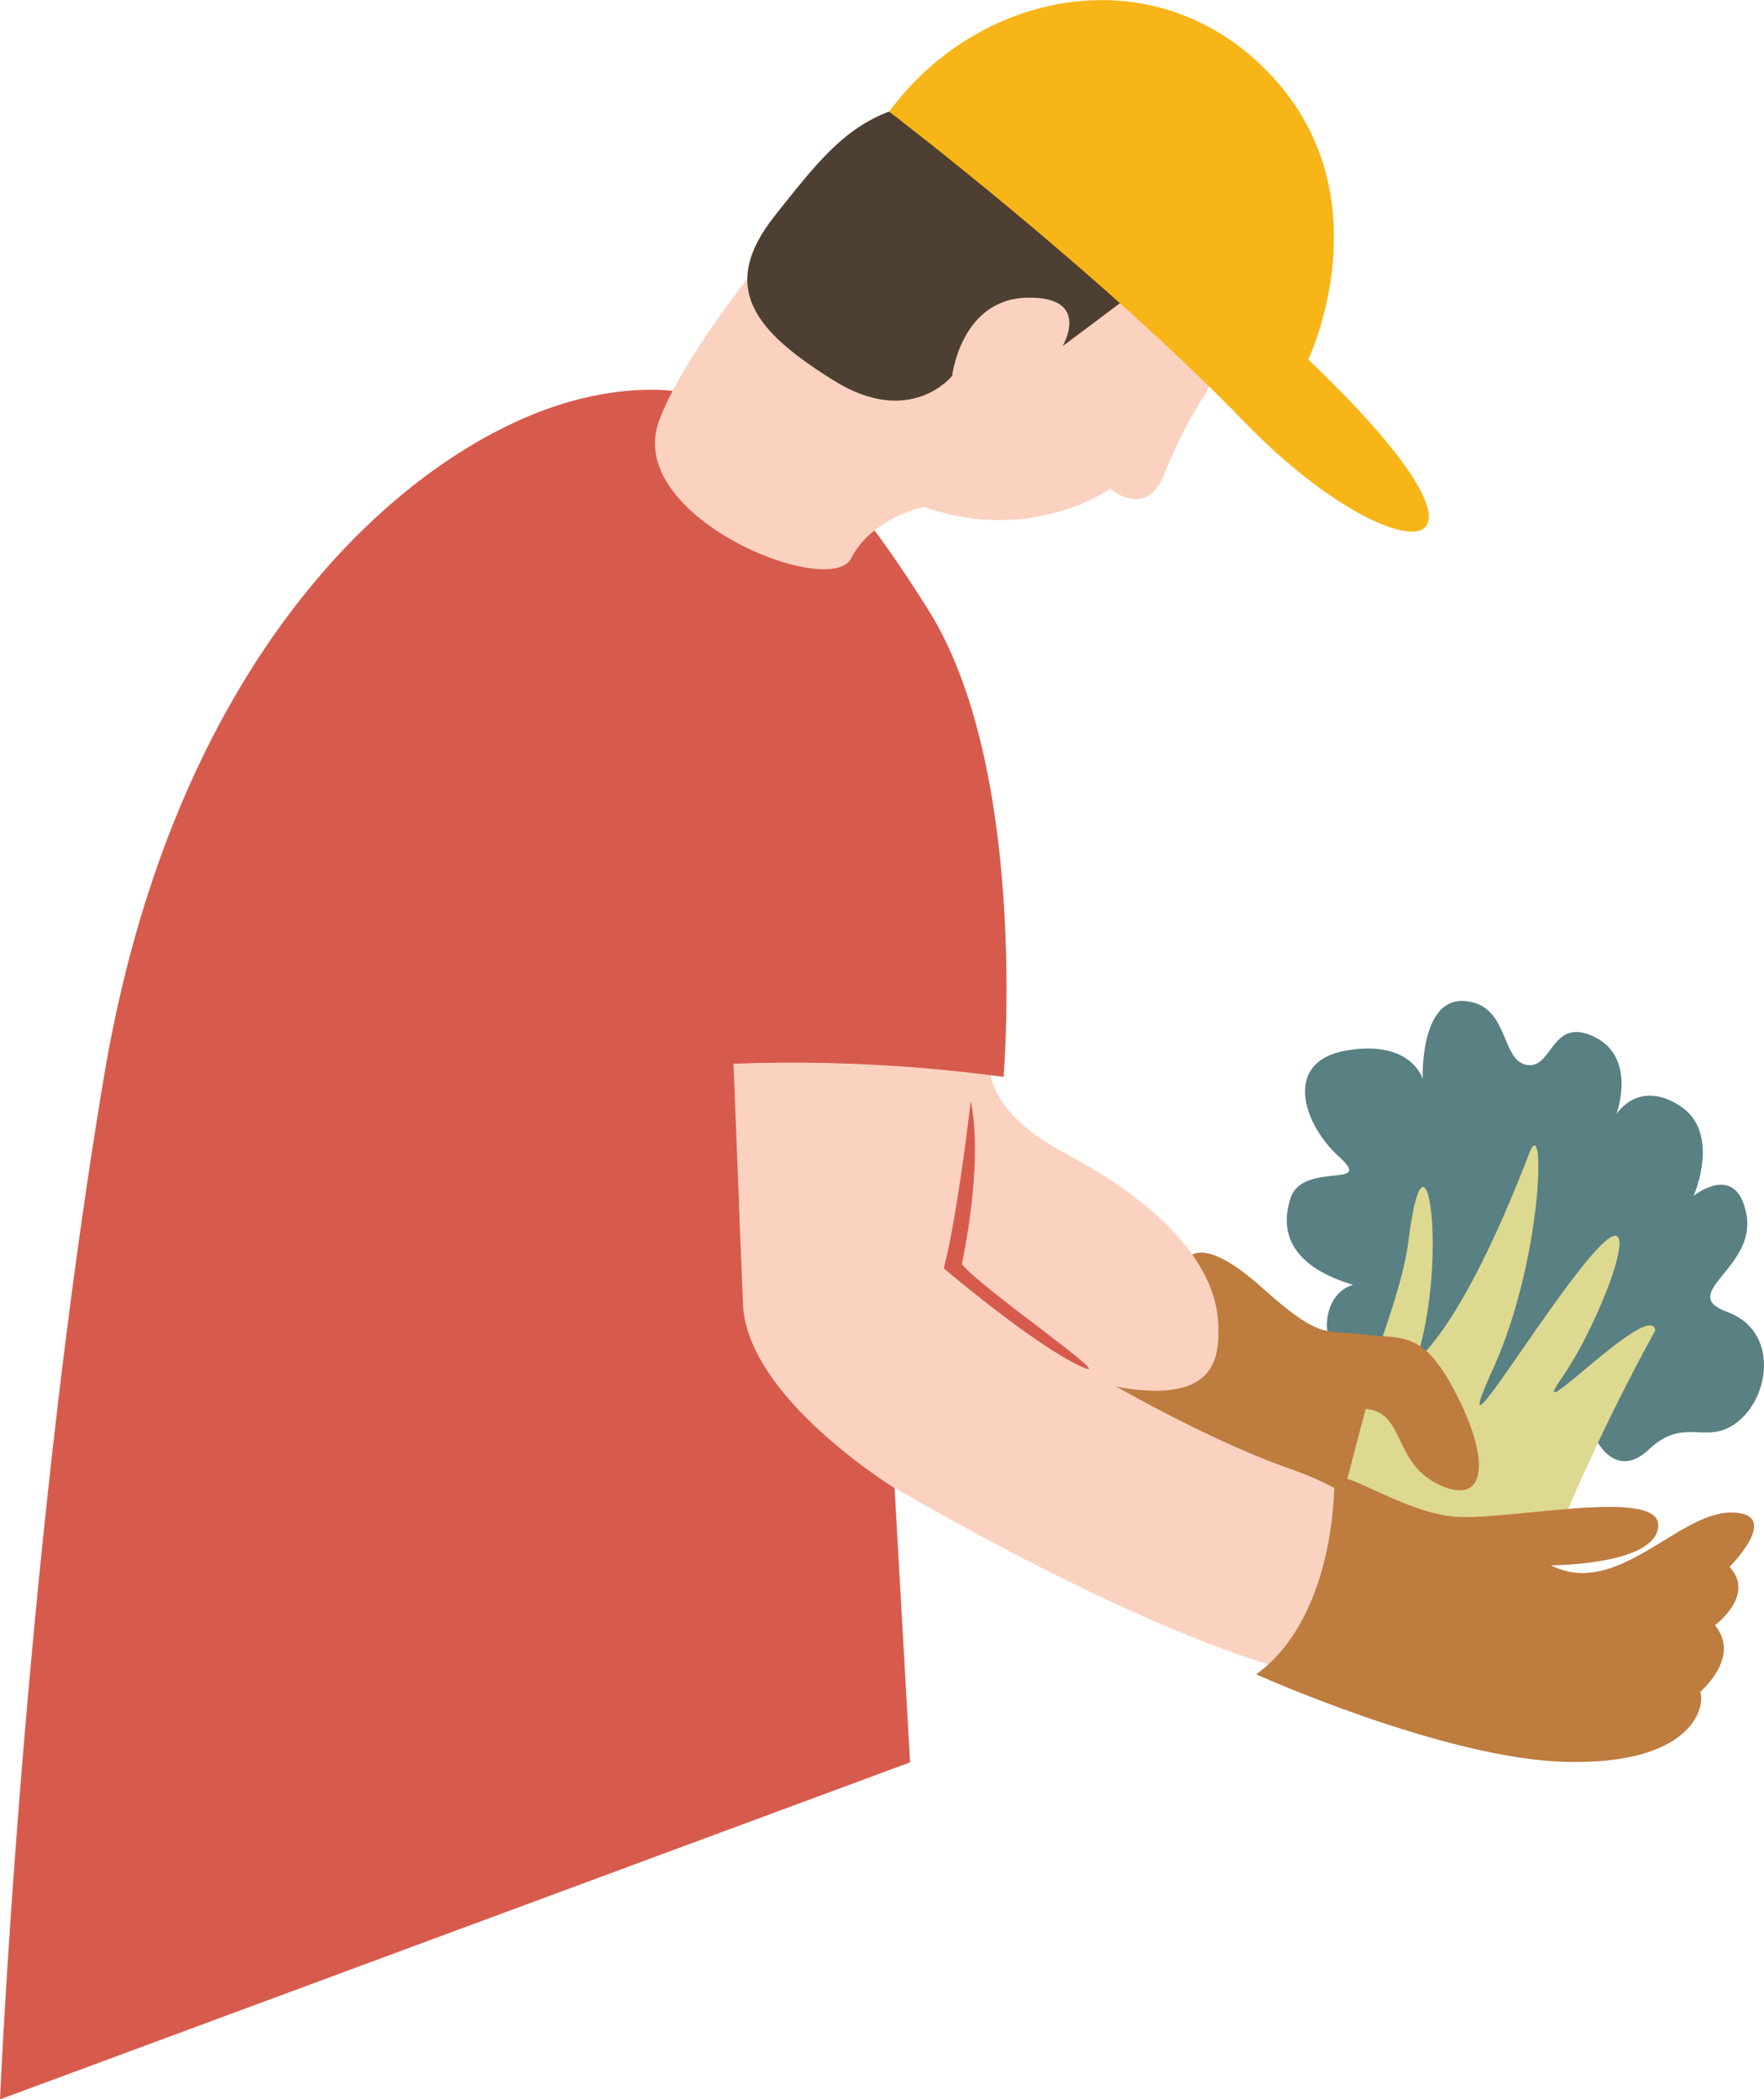 <svg id="Layer_5" data-name="Layer 5" xmlns="http://www.w3.org/2000/svg" viewBox="0 0 208.15 247.62"><defs><style>.cls-1{fill:#598082;}.cls-2{fill:#ddd990;}.cls-3{fill:#be7c3f;}.cls-4{fill:#fbd2c0;}.cls-5{fill:#d75b4d;}.cls-6{fill:#4d4032;}.cls-7{fill:#f8b517;}</style></defs><title>6.9</title><path class="cls-1" d="M209.9,1039.32s2.37,6.06,6.68,2,6.84-.22,10.61-3.37,4.57-10.68-1.39-12.85,3.45-5.16,2.28-11.48-6.24-2.2-6.24-2.2,3.32-7.44-1.62-10.63-7.49,1-7.49,1,2.5-6.67-2.61-9.14-4.89,3.92-8,3.31-2-7.14-7.31-7.53-4.93,9.19-4.93,9.19-1.3-4.63-8.93-3.37-5.24,8.67-.94,12.55-4.31.46-5.74,4.92.62,8.18,7.4,10.19c0,0-2.8.54-3.1,4.47s5.89,3.12,5.89,3.12,5.65-.09,4.82,4.75S209.9,1039.32,209.9,1039.32Z" transform="translate(-22 -870.34)"/><path class="cls-2" d="M217.31,1027.31a242.5,242.5,0,0,0-11.65,24.34c-4.7,11.85-19.2,14.51-25.13,5.72s6.15-28.54,7.69-40.81c2-15.78,4.77,2.2.89,14.25,0,0,5.31-3.5,13.35-24.45,1.94-5.06,1.63,12.4-4.29,25.48s6.2-7.56,12.26-14.1.54,8.44-4.16,15.18S216.9,1023.4,217.31,1027.31Z" transform="translate(-22 -870.34)"/><path class="cls-3" d="M162.25,1018.73s1.64-2.81,8.68,3.52,7.51,4.93,12.09,5.52,6.92-.62,10.91,7.2,3.4,13.1-2.11,10.52-4-8.59-8.67-8.94c0,0-1.59,6-2.72,10.35-1.7,6.61-29.45-12.56-29.45-12.56S162.6,1025.54,162.25,1018.73Z" transform="translate(-22 -870.34)"/><path class="cls-4" d="M135.83,994.44S130,977.9,118.05,983.53s-9.85,13-8.8,29.57-2.82,20.42,18.31,32.74,52.29,27.34,59.33,21.48,3.52-18.08-12.67-23.71-39.72-21.36-39.72-21.36S139.7,1008.41,135.83,994.44Z" transform="translate(-22 -870.34)"/><path class="cls-4" d="M139,994.32s-2.58,6.11,8.92,12.21,17.69,13.31,17.84,20.18c.08,3.84.23,11.74-19.72,5.17S124.46,994.09,139,994.32Z" transform="translate(-22 -870.34)"/><path class="cls-3" d="M179.46,1044.55s.47,16.27-9.23,23.31c0,0,22.21,10,36.61,10.33s16.43-6.1,15.8-8.29c0,0,4.85-4.07,1.72-7.83,0,0,4.85-3.59,1.72-6.88,0,0,6.42-6.42.16-6.42S212.78,1058.94,205,1055c0,0,12.52,0,12.67-4.69s-18.77-.31-24.56-1.1S181.54,1044.24,179.46,1044.55Z" transform="translate(-22 -870.34)"/><path class="cls-5" d="M136.55,1000.19s-1.46,13-3.18,19.78c0,0,10.37,8.81,16,11.48s-11.77-9.2-13.88-12C135.49,1019.44,138.1,1007.92,136.55,1000.19Z" transform="translate(-22 -870.34)"/><path class="cls-5" d="M108.55,995.83a186.42,186.42,0,0,1,31.87,1.55s3.05-36.15-8.92-55.16-22.3-29.33-40.84-24.87-47.6,27.59-56.39,80C24.81,1053.8,22,1118,22,1118l107.39-39.76-1.83-32.36s-17.46-10.68-17.89-21.71-1.12-28.3-1.12-28.3" transform="translate(-22 -870.34)"/><path class="cls-4" d="M164.44,916.52a50.8,50.8,0,0,0-5,9.65C157.3,931.71,153,928,153,928s-9.12,6.61-22,2.14c0,0-6.08,1.25-8.58,6.08s-26.63-4.83-22.7-16.09,28.6-41.46,39.32-40.75S170.16,897.75,164.44,916.52Z" transform="translate(-22 -870.34)"/><path class="cls-6" d="M157.73,903.34c-1.24,1.07-10.35,7.84-10.35,7.84s3.53-5.92-4.23-5.72-8.8,9.22-8.8,9.22-4.91,6.21-14,.53-13.73-10.86-6.91-19.44,10.55-13.53,22-13.66S157.73,903.34,157.73,903.34Z" transform="translate(-22 -870.34)"/><path class="cls-7" d="M126.92,883.51s24.7,18.82,42,36.69,34.82,18.63,7.45-7.45c0,0,9.12-19-4.28-33.42S137.6,869,126.92,883.51Z" transform="translate(-22 -870.34)"/></svg>
